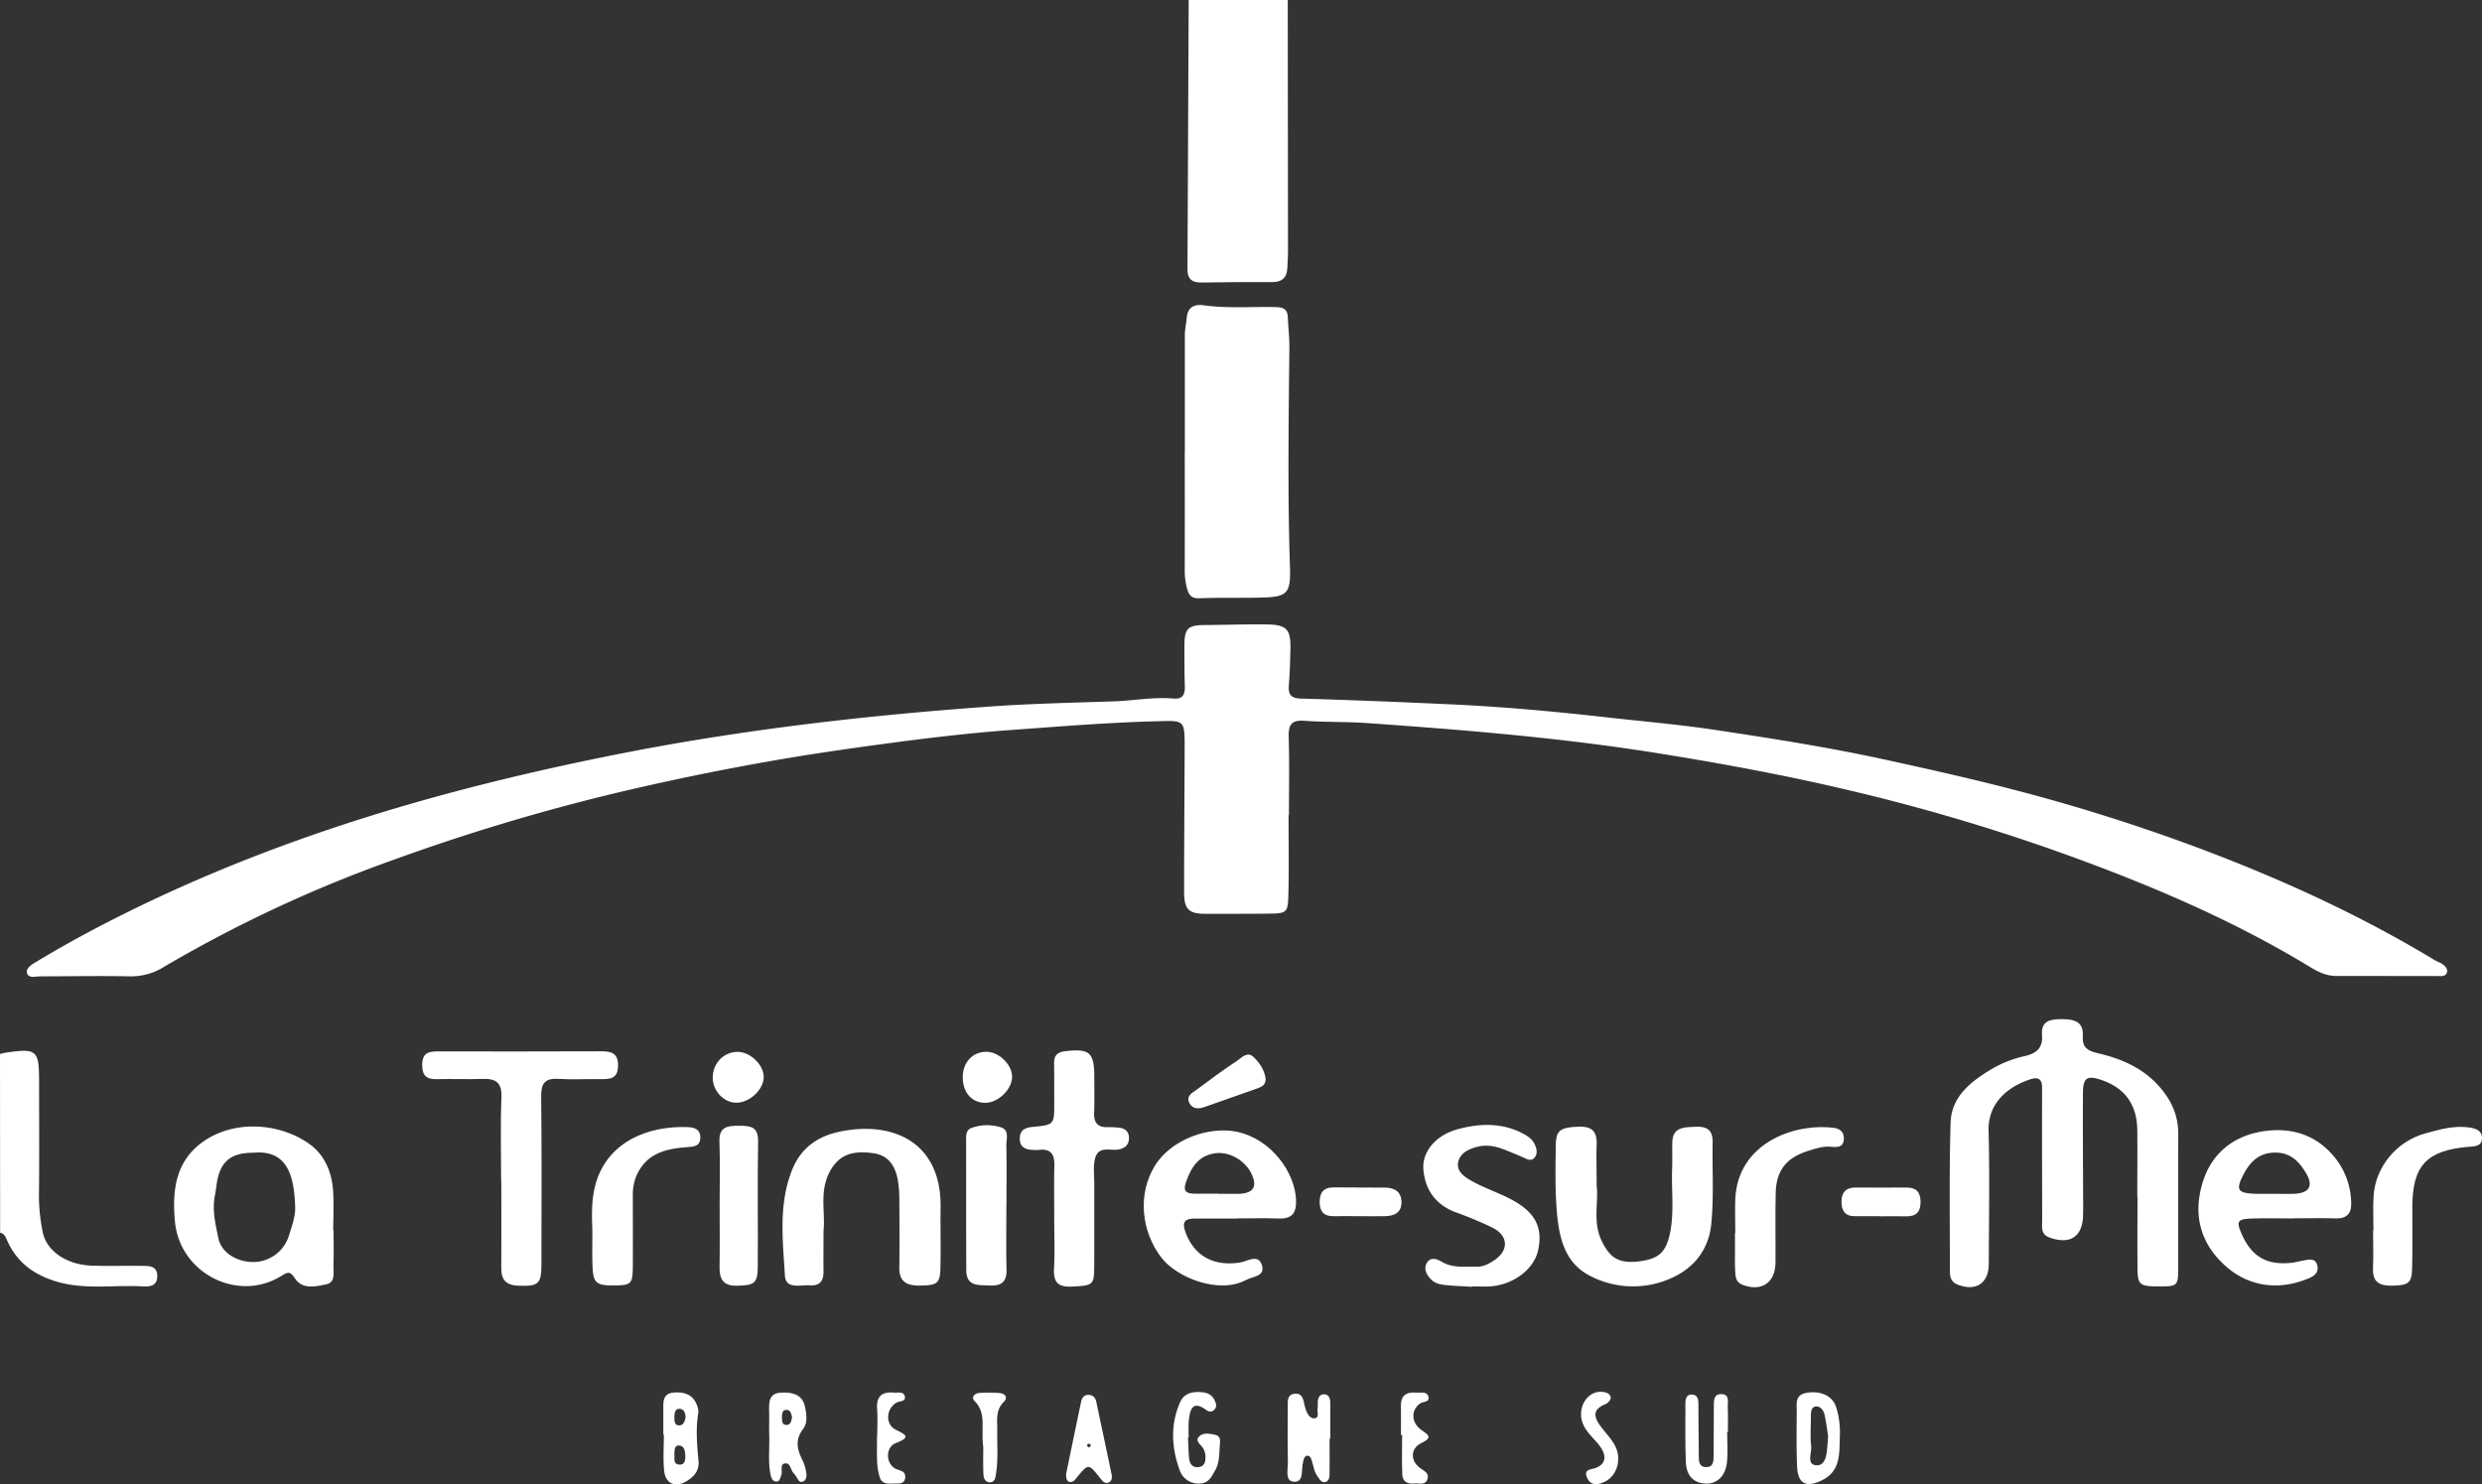<svg id="Layer_1" data-name="Layer 1" xmlns="http://www.w3.org/2000/svg" fill="#FFFFFF" viewBox="0 0 1366.95 817.66"><rect x="0" y="0" width="1366.95" height="817.66" fill="#333333" stroke="none"/><path d="M985.44,131.2q.07,69.51.13,139c0,2.78-.26,5.57-.35,8.35-.17,5.54-2.86,8.1-8.55,8.06-12.89-.1-25.79,0-38.68.22-5.16.09-7.81-1.86-7.78-7.26q.39-74.19.67-148.39Z" transform="translate(-276.21 -131.2)"/><path d="M276.21,711.75c1-.23,2-.53,3.06-.69,17.23-2.55,18.46-1.49,18.47,15.83,0,21.3.16,42.6-.08,63.9a100.27,100.27,0,0,0,2,18.69c1.91,10.66,13.06,18.38,27,18.87,9.08.32,18.18,0,27.27.14,4.18,0,9.09-.26,8.88,6-.19,5.5-4.72,5.47-8.51,5.27-16-.84-32.09,2.09-47.91-2.92-12.43-3.93-21.51-11.07-26.58-23.12-.7-1.66-1.58-3.09-3.53-3.47Z" transform="translate(-276.21 -131.2)"/><path d="M985.88,580.14c0,14.32.26,28.64-.08,43-.27,11.19-.6,11.24-12.21,11.34-11.19.1-22.38.08-33.57.07-9.06,0-11.68-2.54-11.67-11.77,0-26.53.22-53.07.3-79.6,0-15.83,0-15.11-16.09-14.67-26.55.72-53,2.88-79.45,4.79-23.31,1.68-46.52,4.5-69.71,7.6-21.45,2.87-42.82,6-64.14,9.76q-43.31,7.64-86,17.87a1140.47,1140.47,0,0,0-121,36.54,735.89,735.89,0,0,0-125.76,58.72A33.94,33.94,0,0,1,347.66,669c-16.42-.34-32.86,0-49.29,0-2.62,0-6.57,1.35-7.33-2-.58-2.55,2.69-4.51,5.13-6,16.42-9.91,33.28-19,50.48-27.46,51.06-25.25,104.22-44.83,159-60.49,38.61-11,77.61-20,117-27.64,65.58-12.68,131.76-20.2,198.32-25,23-1.64,46-2.12,69.07-2.9,10.8-.36,21.52-2.51,32.37-1.52,5.39.49,6.48-2.41,6.33-7-.24-7.33-.21-14.66-.23-22,0-9.62,1.89-11.46,11.23-11.5,11.53-.05,23.07-.53,34.6-.32,10.5.18,12.78,2.83,12.56,13.29-.14,6.63-.33,13.26-.84,19.87-.39,5,.62,7.5,6.57,7.67,27.56.78,55.12,1.92,82.67,3.18,29,1.33,57.81,4,86.62,7.25,19.79,2.22,39.67,3.91,59.35,6.89,30.68,4.64,61.35,9.41,91.72,16,21.14,4.6,42.23,9.29,63.22,14.57a1030.42,1030.42,0,0,1,109.74,34c45.46,17,89.55,37,131.12,62.17,1.19.73,2.57,1.13,3.75,1.86,1.84,1.15,3.67,2.85,3,5-.76,2.37-3.4,1.92-5.46,1.92l-55.6-.06c-5.48,0-10.1-2.38-14.63-5.13C1505,637.48,1458.84,618,1411.48,601a1086.07,1086.07,0,0,0-117.22-34.56c-35-8.28-70.3-14.8-105.84-20.47-52.85-8.42-106-12.73-159.33-16.48-11.49-.8-23.06-.43-34.55-1.26-7.26-.53-8.78,2.42-8.58,9,.43,14.31.13,28.64.13,43Z" transform="translate(-276.21 -131.2)"/><path d="M928.76,380.64c0-21.63,0-43.27,0-64.9,0-3.1.76-6.19,1-9.3.5-5.8,3.84-7.83,9.27-7.08,13.21,1.82,26.51.7,39.76,1,4.44.09,6.51,1.31,6.69,5.72.23,5.58.91,11.15.85,16.72-.4,40.13-1,80.25.31,120.37.51,15.08-1.34,16.9-16.34,17.22-11.17.24-22.36-.08-33.51.35-4.07.16-5.64-1.4-6.66-4.86a36,36,0,0,1-1.43-10.31q.08-32.44,0-64.9Z" transform="translate(-276.21 -131.2)"/><path d="M1453.31,790.31c0-12.22.14-24.44,0-36.66-.21-14.11-6.83-23.15-19.77-27.57-7.91-2.69-10.11-1.26-10.16,7.28-.09,17.1,0,34.21.08,51.32,0,5.23.11,10.47,0,15.71-.22,12-7,16.59-18.52,12.47-5-1.78-4-6-4-9.7q-.11-33.51-.07-67c0-2.1,0-4.19,0-6.29-.06-4.3-2.28-5.48-6.18-4.24C1384.56,728.82,1371,737,1371.42,754c.6,24.42.2,48.87.1,73.31,0,10.85-7.14,15.41-17.2,11.48-3.65-1.43-4.24-4.28-4.24-7.58.06-27.23-.41-54.47.42-81.68.44-14.38,11.26-22.63,22.53-29.42a62.64,62.64,0,0,1,18.43-7.21c6-1.37,10-4.34,9.39-11.45-.64-7.76,4.23-8.85,10.74-8.85,6.85,0,12.22,1.17,11.72,9.34-.39,6.38,2.81,8.12,8.34,9.42,12.33,2.89,23.81,7.64,32.8,17.28,7.23,7.76,11.47,16.46,11.43,27.2-.08,24.79,0,49.57-.06,74.36,0,9.29-.52,9.6-10.45,9.6-10.64,0-11.84-.85-11.93-9.66-.14-13.27,0-26.54,0-39.81Z" transform="translate(-276.21 -131.2)"/><path d="M552.2,781.64c0-15.35-.43-30.72.18-46,.32-8.15-3.08-10.38-10.36-10.14-8.37.29-16.76-.08-25.14.13-5.61.14-8.12-1.72-8.15-7.82,0-6.49,3.28-7.47,8.51-7.46q45,.09,90.09-.06c5.61,0,9.39,1,9.27,8-.12,7.37-4.64,7.38-9.85,7.32-7.68-.1-15.39.33-23-.13-7.34-.43-9.57,2.39-9.49,9.65.34,30.69.19,61.39.14,92.08,0,11.39-1.56,12.58-12.65,12.2-6.55-.22-9.51-3-9.46-9.59.13-16,0-32.09,0-48.13Z" transform="translate(-276.21 -131.2)"/><path d="M1155.55,784.14c1.19,9-2.26,20,2.68,30.37,4.56,9.58,9.46,12.61,19.74,11.58,11.39-1.14,15.67-4.77,17.93-15.36,2.5-11.73.78-23.63,1.22-35.45.19-4.87,0-9.76.1-14.64.13-8.61,6.15-8.44,12.43-8.77,6.5-.34,9.93,1.57,9.79,8.58-.28,15,.72,30.06-.75,44.91-1.41,14.36-9.83,25-23.6,30.55a51.13,51.13,0,0,1-42.58-1.63c-15.12-7.36-17.85-22.37-19-37.22-.87-11.78-.64-23.67-.43-35.5.14-8,2.83-9.37,12.61-9.73,7.4-.28,10.11,2.76,9.87,9.79S1155.55,775.56,1155.55,784.14Z" transform="translate(-276.21 -131.2)"/><path d="M729.76,809.08c0,8.48-.1,15.46,0,22.44.1,5.16-2,8.05-7.4,7.69-5.2-.36-13.4,2.34-13.86-5.3-1.17-19.7-3.66-39.8,4.21-58.88,4.73-11.47,13.78-17.91,25.87-20.45,29.93-6.29,56.21,6.24,55.66,41.71-.17,11.17.19,22.34-.1,33.5-.22,8.47-1.88,9.41-11.23,9.55-7,.1-11.51-1.86-11.4-9.91.17-12.21.09-24.43,0-36.64a68.43,68.43,0,0,0-.8-11.46c-1.67-9.19-6.14-13.88-13.64-14.92-12.24-1.72-19.12,1.38-23.89,10.21C727.32,787.52,730.88,799.26,729.76,809.08Z" transform="translate(-276.21 -131.2)"/><path d="M856.82,802.37c0-9.76-.16-19.53.07-29.29.14-6.15-2.08-9.3-8.59-8.47a19.36,19.36,0,0,1-3.14,0c-4.39-.13-7.59-1.69-7.3-6.74.25-4.36,3.1-5.56,7.1-5.94,11.9-1.14,11.89-1.26,11.87-13.14,0-7.32,0-14.65-.08-22-.08-4.35,2-6.09,6.21-6.57,13.32-1.52,15.91.66,15.94,14.19,0,6.63.14,13.26-.1,19.88-.19,5.22,1.88,7.87,7.23,7.8a54.68,54.68,0,0,1,6.27.24c3.6.37,5.82,2.19,5.69,6.09-.12,3.25-2,5-5,5.79-4.68,1.28-11.57-2.21-13.56,4.72-1.3,4.54-.53,9.69-.54,14.56-.05,15.34.06,30.69-.05,46-.07,9.68-1,9.84-12.31,10.4-8.21.41-10.26-2.89-9.81-10.39C857.22,820.53,856.81,811.44,856.82,802.37Z" transform="translate(-276.21 -131.2)"/><path d="M1087,840c-4.87-.29-9.77-.43-14.63-.94-2.75-.28-5.63-.82-7.73-2.86-2.65-2.57-4.57-5.88-2.61-9.33s5.49-2.25,8.3-.6c6.16,3.61,12.87,2.5,19.46,2.63,3.33.06,6-1.39,8.75-3.08,8.73-5.46,8.73-13.85-.39-18.4A203.62,203.62,0,0,0,1078,799c-11-4.1-16.88-12.28-17.86-23.48-.85-9.68,6.62-19,18.86-22.3,11.84-3.22,24.11-3.77,35.72,2.25,2.89,1.5,5.42,3.19,6.79,6.2,1.06,2.3,1.59,4.84,0,7-2,2.6-4.34.94-6.56,0-3.53-1.51-7-3-10.64-4.39-4.31-1.62-8.9-2.56-13.38-1.62-4.81,1-10,3.05-11.46,8-1.68,5.78,3.52,8.94,7.59,11.22,6.65,3.73,14,6.15,20.8,9.66,13.84,7.16,18.25,15.6,15.43,28.46-2.3,10.49-13.9,19.13-26.73,19.79-3.14.17-6.3,0-9.44,0Z" transform="translate(-276.21 -131.2)"/><path d="M1231.92,810.3c0-6.27-.25-12.54,0-18.79,1.37-29.87,31.08-41.75,54.08-39.09,3.55.41,5.84,2.29,5.7,6.15-.17,4.53-3.42,4.66-6.72,4.32-4.67-.5-9,1-13.27,2.35-11.7,3.75-17.22,10.64-17.54,23-.33,12.87,0,25.77-.12,38.65-.13,11-7.9,16-18.2,12-3.84-1.48-3.84-4.61-4-7.67-.22-3.47-.1-7-.11-10.44s0-7,0-10.45Z" transform="translate(-276.21 -131.2)"/><path d="M602.45,809.19c-.29-9.27-1-21.25,4.2-32.31,9.58-20.48,32.25-25.67,49.14-24.77,3.64.2,6.15,1.83,6.11,5.66,0,4.67-3.16,5-7.16,5.31-11.73.85-22.67,3.32-28.08,15.95a27.23,27.23,0,0,0-1.92,11.12c0,12.88.06,25.77,0,38.65-.09,9.6-.92,10.35-9.93,10.46-10.26.12-11.94-1.27-12.27-10.79C602.3,822.9,602.45,817.33,602.45,809.19Z" transform="translate(-276.21 -131.2)"/><path d="M1583.37,809c0-6.27-.3-12.57.06-18.82.94-16.29,12.88-30.43,28.6-34.7,7.77-2.12,15.49-4.36,23.64-3.29,3.51.45,7.47,1.45,7.49,5.8,0,4.79-4.13,4.64-7.67,4.94-22.93,2-30.69,10.41-30.7,33.27,0,11.16.15,22.32-.1,33.48-.19,8.38-2,9.52-11.16,9.7-6.77.13-10.7-1.9-10.4-9.45.27-7,.06-13.95.06-20.93Z" transform="translate(-276.21 -131.2)"/><path d="M830.47,794.82c0,11.86-.22,23.74.08,35.6.18,7-2.83,9.18-9.49,8.87-6.14-.28-12.61.53-12.66-8.3-.13-24.43-.07-48.86-.11-73.3,0-2.29.73-4.35,2.85-5.14a25.08,25.08,0,0,1,16.4-.34c4.76,1.51,2.83,6.58,2.9,10.15.23,10.81.08,21.64.08,32.46Z" transform="translate(-276.21 -131.2)"/><path d="M672.55,794.55c0-11.49.31-23-.11-34.48-.3-8.21,4.35-8.8,10.66-8.77s10.77.29,10.63,8.68c-.4,23,0,46-.18,69-.08,9.23-1.87,10.2-11.49,10.43-7.59.17-9.66-3.65-9.55-10.35C672.69,817.55,672.56,806.05,672.55,794.55Z" transform="translate(-276.21 -131.2)"/><path d="M1008.47,923.7c0,6.61.07,13.22-.05,19.83,0,1.69-.51,3.78-2.52,4.07S1003,946,1002,944.67c-2-2.59-2.33-5.77-3.28-8.74-.41-1.27-.83-2.87-2.45-2.85s-1.94,1.71-2.33,3c-.1.33,0,.7-.14,1-1.13,3.94.85,11-5.46,10.25-4.45-.54-2.74-7.09-2.83-11-.22-10.09-.11-20.2-.08-30.29,0-3.11-.39-6.79,4.05-7.14,3.57-.29,4.45,2.61,5,5.48a25.47,25.47,0,0,0,1.18,4c.77,2,2.26,4.18,4.29,4.08,3.08-.16,1.62-3.14,1.91-4.94a41.24,41.24,0,0,0,.11-4.17c.12-2.35,1.19-4.29,3.67-4.12s3.2,2.37,3.21,4.62c0,6.61,0,13.23,0,19.85Z" transform="translate(-276.21 -131.2)"/><path d="M1227.43,920c0,5.57.47,11.2-.11,16.71-.82,7.71-5.67,12.11-12,11.7-7.32-.48-10.39-5.36-10.65-11.84-.42-10.79-.21-21.6-.23-32.4,0-2.66.69-5.13,4-4.79,2.47.25,3.14,2.43,3.16,4.66.07,9.41.07,18.82.21,28.23,0,3-.32,7.1,4.11,7.06s4-4.08,4.07-7.13c.12-8.71,0-17.43.11-26.14,0-3.11-.27-7.09,4.19-6.95,4.76.15,3.35,4.45,3.48,7.3.21,4.52.06,9.06.06,13.59Z" transform="translate(-276.21 -131.2)"/><path d="M930.49,923c.19,3.83.27,7.67.61,11.49.28,3.24,2.16,5.38,5.51,4.79,3.58-.64,3.61-3.86,3.46-6.67a9.17,9.17,0,0,0-1.41-3.87c-1.16-2-4.43-3.62-2.14-6.13s5.91-1.68,8.92-1.06c3.25.66,2.75,3.49,2.56,5.93-.34,4.52-.13,9.22-2.37,13.3-2,3.56-3.66,7.64-9,7.61A10.85,10.85,0,0,1,926,941.25c-4.57-12.47-5.36-25.23.19-37.73,1.93-4.36,5.78-5.68,10.37-5.54,3.72.1,6.92.88,8.63,4.63.74,1.65,1.37,3.28,0,4.86s-2.93,1.65-4.58.44c-7.64-5.62-9-.3-9.67,5.68a87,87,0,0,0-.06,9.42Z" transform="translate(-276.21 -131.2)"/><path d="M1024.33,801.11c-4.52,0-9-.08-13.57,0-5.19.11-7.67-2.32-7.75-7.49-.09-5.5,2.14-8.47,8-8.37,9.4.15,18.8,0,28.2.13,5.23.07,8.85,2.41,8.86,8.05,0,5.87-4.06,7.58-9.11,7.68-4.88.11-9.75,0-14.63,0Z" transform="translate(-276.21 -131.2)"/><path d="M1311.24,801.1c-4.52,0-9,0-13.56,0-5.55.07-7.34-3.43-7.29-8.08,0-4.84,2.44-7.75,7.75-7.69,9.4.09,18.79,0,28.18,0,5.09,0,7.54,2.42,7.62,7.68.09,5.72-2.37,8.33-8.09,8.18-4.87-.13-9.74,0-14.61,0Z" transform="translate(-276.21 -131.2)"/><path d="M973.27,725.55c0,3.25-2.13,4.31-4.53,5.15-9.77,3.43-19.51,6.93-29.3,10.32-3.16,1.1-6.43,1.18-8.17-2.23-2-3.95,1.61-5.61,4-7.36,7.21-5.4,14.47-10.78,22-15.75,2.61-1.72,5.78-5.51,9.17-2.39S972.7,720.67,973.27,725.55Z" transform="translate(-276.21 -131.2)"/><path d="M668.74,724.71c.1-7.9,6-14.05,13.66-14.12,6.92-.06,14.48,7.18,14.43,13.81-.05,7.11-7.94,14.4-15.38,14.21C674.64,738.44,668.64,731.89,668.74,724.71Z" transform="translate(-276.21 -131.2)"/><path d="M806.44,724.38c.06-8.18,5.67-14,13.27-13.82,7,.18,14.17,7.43,13.91,14.1s-7.47,13.74-14.39,14C811.53,738.84,806.37,733.1,806.44,724.38Z" transform="translate(-276.21 -131.2)"/><path d="M759.35,921.9c0-4.87.29-9.76-.07-14.6-.51-6.92,2.64-9.63,9.23-9,2.26.22,5.56-.92,6.07,2.33.43,2.7-2.81,2.23-4.49,3.14-5.84,3.15-6.5,11.92-.7,14.87s8.65,4.2.21,7.46c-5.65,2.18-5.74,10.9-.41,14,2.28,1.32,5.82,1,5.56,4.91-.23,3.46-3,3.38-5.43,3.37-3.38,0-7.36.84-8.68-3.72a35.24,35.24,0,0,1-1.35-8.16c-.21-4.86-.06-9.73-.06-14.6Z" transform="translate(-276.21 -131.2)"/><path d="M1163.37,901.26a5.55,5.55,0,0,1-3.54,3.64c-7.35,3.2-5.26,7.72-1.73,12.42,2.5,3.32,5.52,6.36,7.47,10,4,7.27,1.33,16.78-5.45,20-3.43,1.64-7.7,2.74-9.81-2.12s2.17-4.39,5-5.52c5.44-2.21,6-6.85,1.56-12.52-3.2-4.08-7.46-7.37-9.17-12.52-2.89-8.67,3.21-17.74,11.23-16.72C1161,898.17,1163,898.77,1163.37,901.26Z" transform="translate(-276.21 -131.2)"/><path d="M1047.76,921.62c0-5.22.14-10.44,0-15.65-.2-6,2.86-8.13,8.4-7.68,2.34.19,5.61-.79,6.59,1.79,1.39,3.64-2.73,3-4.45,4.21-5,3.55-5,10.36.52,14.43,3.86,2.83,6.87,4.16.15,7.4-6,2.86-6.11,9.8-.63,13.74,2.37,1.71,5.18,2.78,4,6.18-1.23,3.59-4.69,2-7.25,2.31-3.67.45-6.42-1.08-6.57-4.88-.3-7.27-.09-14.56-.09-21.85Z" transform="translate(-276.21 -131.2)"/><path d="M817.74,928.22c-1.42-10.28,2-18.67-4.89-25.37-1.85-1.79,0-4.13,2.43-4.32a67.59,67.59,0,0,1,11.47,0c3,.29,4.8,2.41,2.26,4.92-4.68,4.64-3.49,10.28-3.57,15.74-.12,8,.61,16-.72,24-.31,1.9-.52,4.53-3.36,4.51-2.66,0-3.45-2.42-3.53-4.4C817.59,937.43,817.74,931.51,817.74,928.22Z" transform="translate(-276.21 -131.2)"/><path d="M459.87,827.87c.21-6.27.05-12.55.05-18.82h-.18c0-7.32.4-14.66-.09-21.95C459,777,455.12,767.62,447,761.64c-15-11.1-39.86-14.34-58.08-2.15-16.12,10.79-17.95,27.42-16.36,44.57,2.62,28.38,34.37,44.69,58.24,30.18,3.59-2.19,5-3.28,7.87,1.16,4.12,6.29,11.51,4.41,17.31,3.22C461.15,837.57,459.73,831.85,459.87,827.87ZM435.27,812a20.57,20.57,0,0,1-19.64,14.36c-9,0-17.51-5.19-19.12-13s-3.57-15.62-1.92-23.71c.41-2,.64-4.11.94-6.17,1.82-12.39,7.61-17.33,20.3-17.32,19.14-1.74,22.37,13.51,22.94,29.66C439,801.15,436.94,806.72,435.27,812Z" transform="translate(-276.21 -131.2)"/><path d="M1571.11,793.37a41,41,0,0,0-8-23.27c-9.92-13.21-23.82-18.05-39.63-15.87-16.85,2.33-29.2,12-34.19,28.36-5.4,17.75-1.35,33.78,13.1,46.38,12.31,10.75,28.76,13.53,45.82,6.16,3.33-1.44,5.22-3.66,4.12-7.29s-4.24-2.88-7-2.41c-2.4.41-4.77,1.1-7.18,1.36-13.55,1.46-21.84-3.39-27.35-15.87-3.08-7-2.38-8.24,5.72-8.51,7.67-.26,15.36-.06,23-.06v-.07c7.68,0,15.36-.16,23,.05C1569,802.52,1571.38,799.37,1571.11,793.37Zm-31.67-4.58c-3.83.11-7.68,0-11.51,0v0c-2.8,0-5.59,0-8.38,0-11.34-.17-12.54-2-7-12,3.74-6.73,9.11-11.05,17.67-10.68,8.19.35,12.67,5.57,16.18,11.56C1550.48,784.67,1547.75,788.54,1539.44,788.79Z" transform="translate(-276.21 -131.2)"/><path d="M990,792.12c-.53-14.74-13.25-33.29-32.42-37.47-14.9-3.25-36.13,3.73-45.37,18.75-9.55,15.53-7.56,36.22,3.81,50.76,8.51,10.87,31.45,20,46.24,12.18,4.15-2.21,11.18-2,8.8-8.65-2.1-5.86-7.84-1.7-11.91-1.06-14.67,2.29-25.17-3.67-30-16.54-2.19-5.88-.37-7.72,5.28-7.68,7.68.05,15.36,0,23,0v-.08c7.68,0,15.36-.23,23,.07C988.08,802.7,990.29,799,990,792.12ZM958.6,788.8c-.7,0-1.4,0-2.09,0H947.1v-.1c-4.52,0-9.06.12-13.58,0-4.68-.15-5.75-2-4-6.76,2.9-8.06,7-14.38,16.18-15.51,7.7-.95,16.14,4,19.63,11.08C968.87,784.74,966.67,788.46,958.6,788.8Z" transform="translate(-276.21 -131.2)"/><path d="M660.91,936c-.81-8.82-1.62-17.65-.12-26.5a7.47,7.47,0,0,0-.35-3.09c-1.82-6.37-6.27-8.53-12.62-8.19-6.81.36-6.28,5.11-6.29,9.67s0,9,0,13.52h.3c0,6.59-.48,13.22.13,19.74.67,7.33,6.19,9.75,12.54,5.84C658.45,944.56,661.39,941.28,660.91,936Zm-11,1.89c-3.28-.57-1.91-3.8-2.32-5.83.18-2.15,0-4.92,2.83-4.59s3.11,3.3,3.21,5.7C653.72,935.73,653.14,938.45,649.9,937.9Zm.5-21.56c-2.81.15-2.8-2.53-2.77-4.52s.13-4.65,2.86-4.58c2.33.06,3.16,2.28,3.28,4.52C653.49,913.92,652.68,916.22,650.4,916.34Z" transform="translate(-276.21 -131.2)"/><path d="M1287.49,906.4c-2-6.42-8.59-9.24-16.18-8-6.77,1.08-5.5,6.16-5.54,10.46-.1,10.09-.24,20.19.19,30.27.42,9.62,5.28,11.73,14,7.3,9.69-5,9.28-13.71,9.52-23.82A46.35,46.35,0,0,0,1287.49,906.4Zm-4.87,21.37c-.35,4.58-.95,10.83-6,10.55-5.65-.31-2.55-6.73-2.92-10.39-.55-5.5-.18-11.1-.14-16.65,0-2.11.09-4.87,2.35-5.29,2.67-.51,4.55,1.91,5.12,4.28,1,4.36,1.51,8.86,2,12C1282.84,925,1282.73,926.39,1282.62,927.77Z" transform="translate(-276.21 -131.2)"/><path d="M720.29,942.75a23.22,23.22,0,0,0-2-7c-3-5.93-4.45-11.36.26-17.48,2.55-3.3,1.87-8.17,1-12.22-1.52-6.85-6.95-8-13-7.74-6.46.23-6.86,4.6-6.75,9.5.1,4.53,0,9.07,0,11.4.43,9.51-.71,16.86.76,24.11.32,1.63,1,3.71,2.88,3.95,2.17.28,2.47-1.89,3.06-3.51.8-2.18-.92-5.88,1.89-6.43,3.35-.66,3.12,3.89,5.12,5.58a11.32,11.32,0,0,1,1.22,1.7c1,1.25,1.47,3.58,3.72,2.65C720.27,946.52,720.53,944.41,720.29,942.75Zm-10.53-26.68c-3,.3-2.86-2.26-2.87-4.25,0-1.68.07-3.92,2.21-4,2.66-.16,2.84,2.33,3.31,3.85C712.15,913.85,711.64,915.87,709.76,916.07Z" transform="translate(-276.21 -131.2)"/><path d="M888.35,943c-2.73-13.21-5.6-26.39-8.35-39.6-.5-2.39-1.85-3.75-4.17-3.86-2.49-.12-3.74,1.59-4.2,3.78-2.71,12.88-5.36,25.76-8.23,39.62-.16,2.26.32,4.18,1.68,4.5,2.06.49,3.1-1,4.2-2.39,6.34-7.77,6.37-7.79,12.75.25,1.34,1.69,2.7,3.56,5.05,2.36C888.81,946.74,888.69,944.62,888.35,943Zm-11.49-15.19c-.52.67-1.12.76-1.67.15A1.08,1.08,0,0,1,875,927a1,1,0,0,1,.78-.53C876.65,926.44,877,926.94,876.86,927.78Z" transform="translate(-276.21 -131.2)"/></svg>